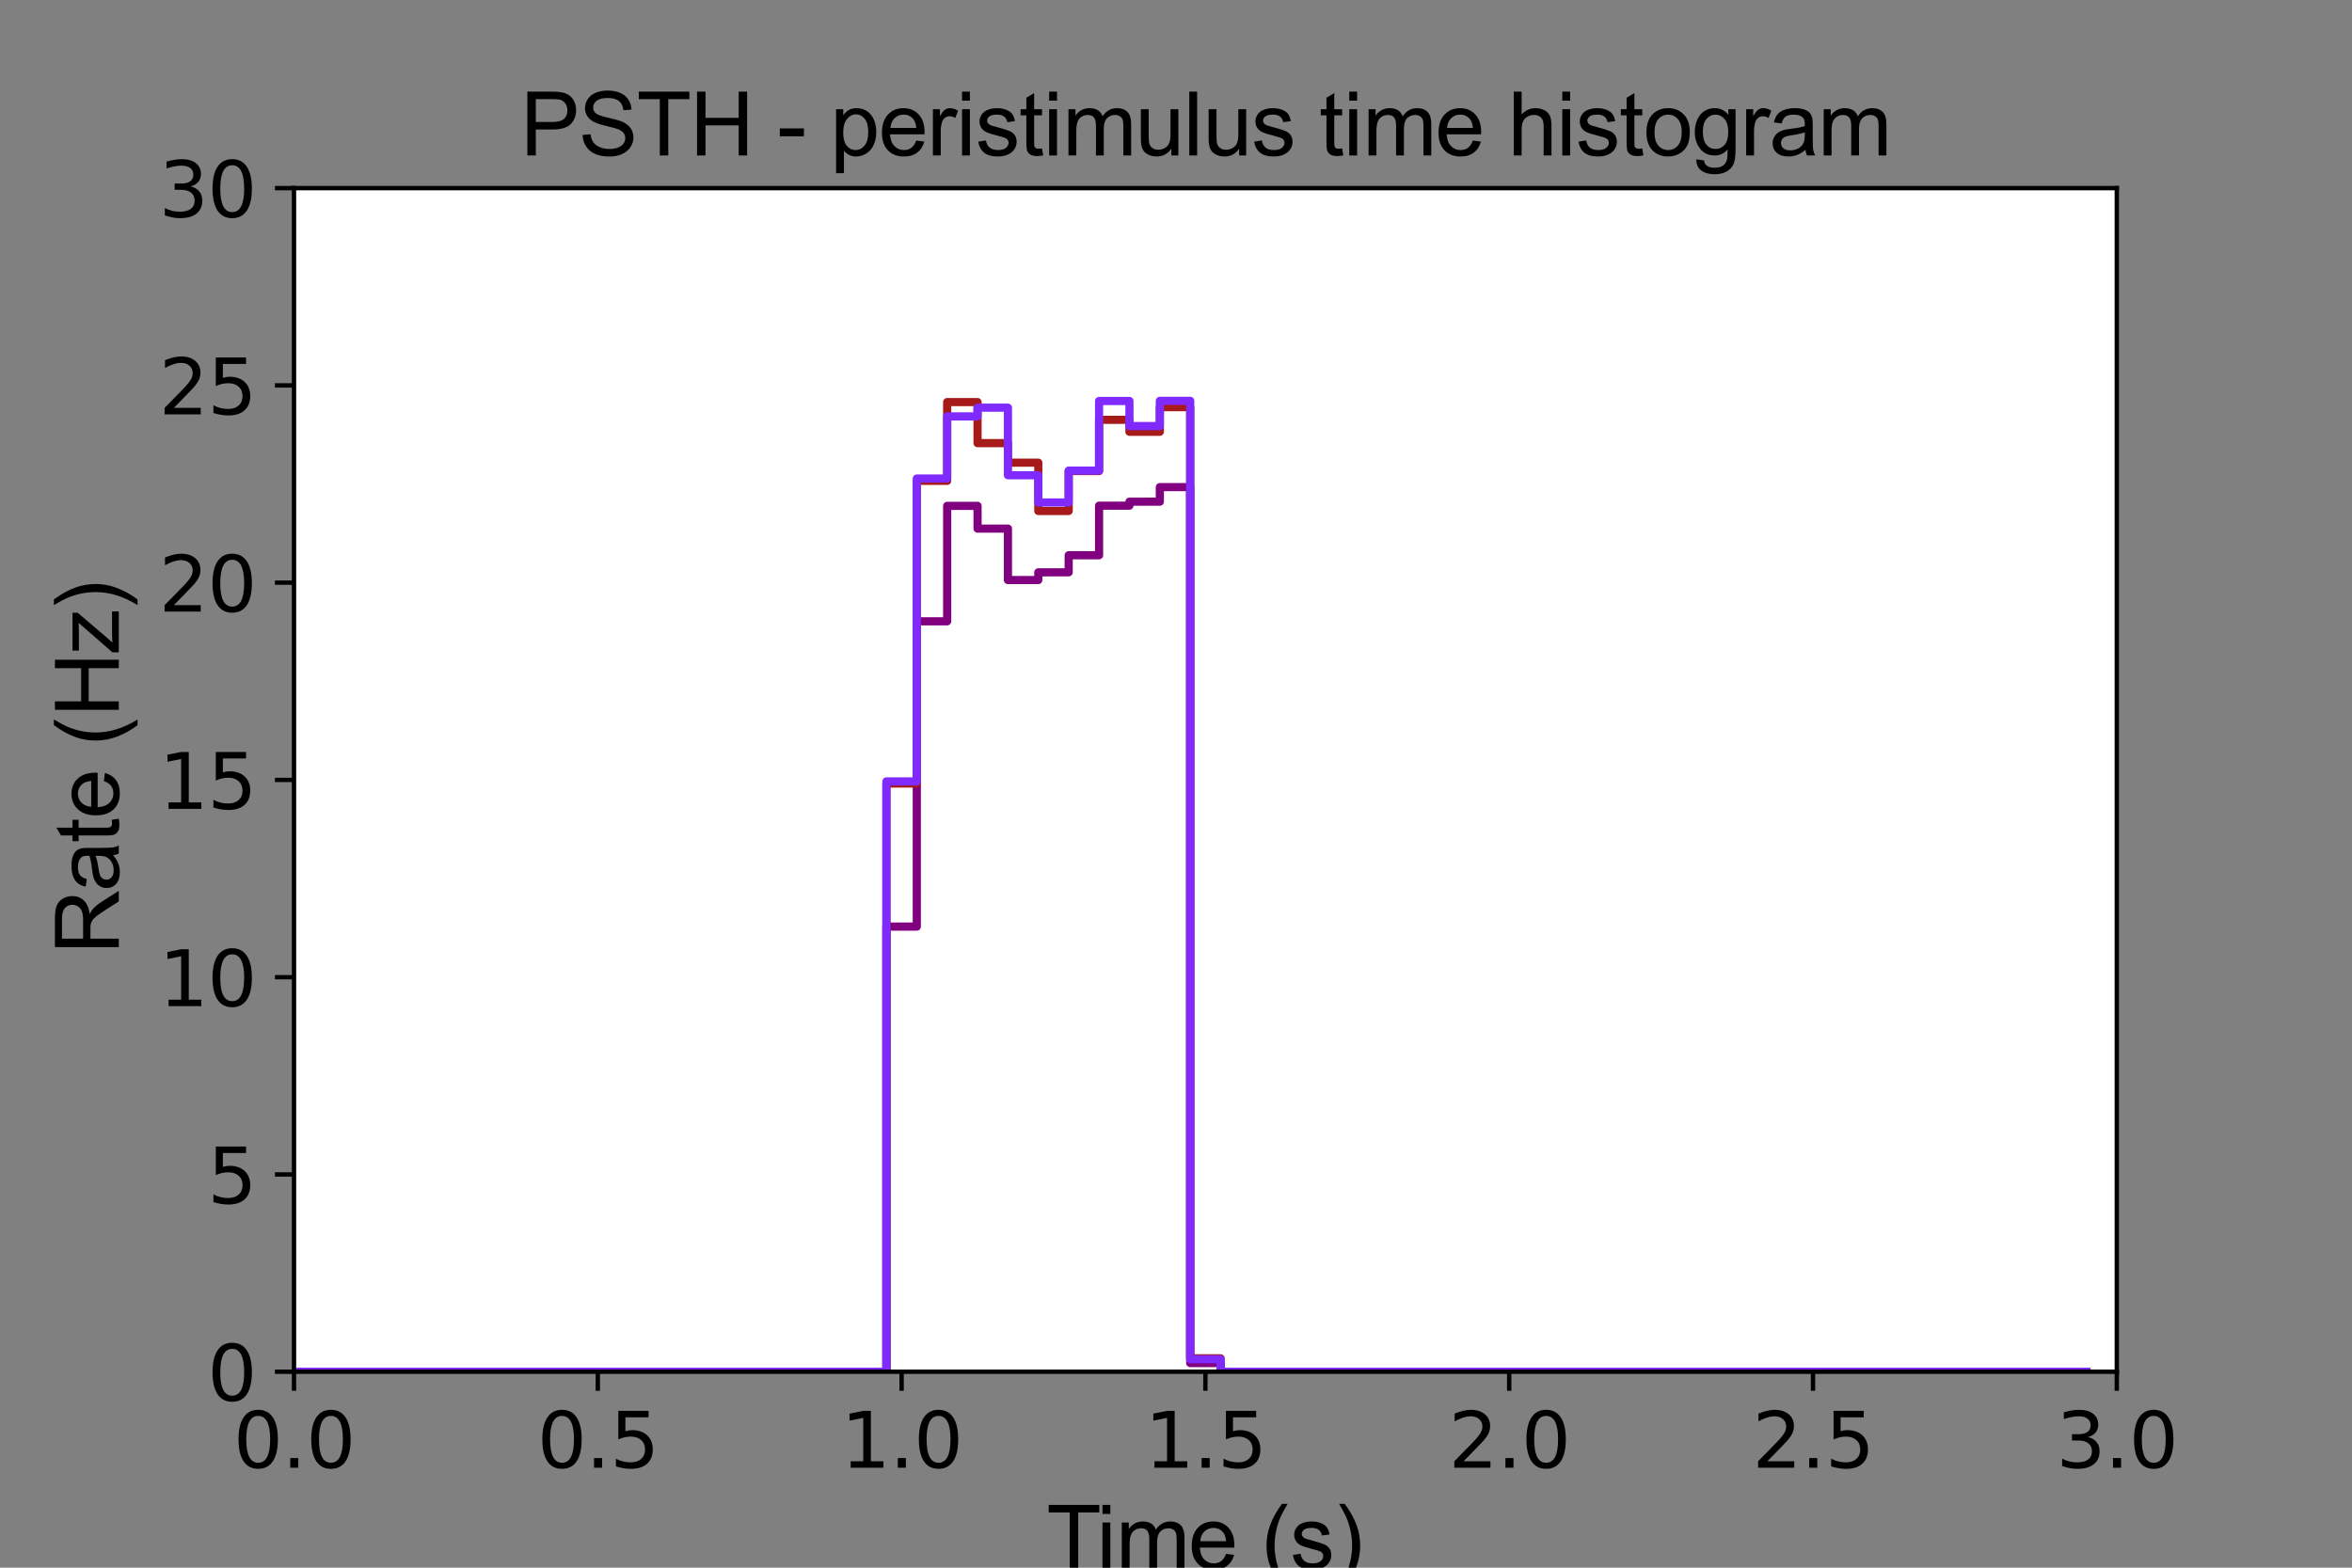<?xml version="1.0" encoding="utf-8" standalone="no"?>
<!DOCTYPE svg PUBLIC "-//W3C//DTD SVG 1.1//EN"
  "http://www.w3.org/Graphics/SVG/1.1/DTD/svg11.dtd">
<svg xmlns:xlink="http://www.w3.org/1999/xlink" width="432pt" height="288pt" viewBox="0 0 432 288" xmlns="http://www.w3.org/2000/svg" version="1.1">
 <rect x="0" y="0" width="432" height="288" fill="#808080" stroke="none"/>
 <defs>
  <style type="text/css">*{stroke-linejoin: round; stroke-linecap: butt}</style>
 </defs>
 <g id="figure_1">
  <g id="patch_1">
   <path d="M 0 288 
L 432 288 
L 432 0 
L 0 0 
L 0 288 
z
" style="fill: none"/>
  </g>
  <g id="axes_1">
   <g id="patch_2">
    <path d="M 54 252 
L 388.8 252 
L 388.8 34.56 
L 54 34.56 
z
" style="fill: #ffffff"/>
   </g>
   <g id="matplotlib.axis_1">
    <g id="xtick_1">
     <g id="line2d_1">
      <defs>
       <path id="m59cc501a2a" d="M 0 0 
L 0 3.5 
" style="stroke: #000000; stroke-width: 0.8"/>
      </defs>
      <g>
       <use xlink:href="#m59cc501a2a" x="54" y="252" style="stroke: #000000; stroke-width: 0.8"/>
      </g>
     </g>
     <g id="text_1">
      <!-- 0.0 -->
      <g transform="translate(42.868 269.638)scale(0.14 -0.14)">
       <defs>
        <path id="DejaVuSans-30" d="M 2034 4250 
Q 1547 4250 1301 3770 
Q 1056 3291 1056 2328 
Q 1056 1369 1301 889 
Q 1547 409 2034 409 
Q 2525 409 2770 889 
Q 3016 1369 3016 2328 
Q 3016 3291 2770 3770 
Q 2525 4250 2034 4250 
z
M 2034 4750 
Q 2819 4750 3233 4129 
Q 3647 3509 3647 2328 
Q 3647 1150 3233 529 
Q 2819 -91 2034 -91 
Q 1250 -91 836 529 
Q 422 1150 422 2328 
Q 422 3509 836 4129 
Q 1250 4750 2034 4750 
z
" transform="scale(0.016)"/>
        <path id="DejaVuSans-2e" d="M 684 794 
L 1344 794 
L 1344 0 
L 684 0 
L 684 794 
z
" transform="scale(0.016)"/>
       </defs>
       <use xlink:href="#DejaVuSans-30"/>
       <use xlink:href="#DejaVuSans-2e" x="63.623"/>
       <use xlink:href="#DejaVuSans-30" x="95.41"/>
      </g>
     </g>
    </g>
    <g id="xtick_2">
     <g id="line2d_2">
      <g>
       <use xlink:href="#m59cc501a2a" x="109.8" y="252" style="stroke: #000000; stroke-width: 0.8"/>
      </g>
     </g>
     <g id="text_2">
      <!-- 0.5 -->
      <g transform="translate(98.668 269.638)scale(0.14 -0.14)">
       <defs>
        <path id="DejaVuSans-35" d="M 691 4666 
L 3169 4666 
L 3169 4134 
L 1269 4134 
L 1269 2991 
Q 1406 3038 1543 3061 
Q 1681 3084 1819 3084 
Q 2600 3084 3056 2656 
Q 3513 2228 3513 1497 
Q 3513 744 3044 326 
Q 2575 -91 1722 -91 
Q 1428 -91 1123 -41 
Q 819 9 494 109 
L 494 744 
Q 775 591 1075 516 
Q 1375 441 1709 441 
Q 2250 441 2565 725 
Q 2881 1009 2881 1497 
Q 2881 1984 2565 2268 
Q 2250 2553 1709 2553 
Q 1456 2553 1204 2497 
Q 953 2441 691 2322 
L 691 4666 
z
" transform="scale(0.016)"/>
       </defs>
       <use xlink:href="#DejaVuSans-30"/>
       <use xlink:href="#DejaVuSans-2e" x="63.623"/>
       <use xlink:href="#DejaVuSans-35" x="95.41"/>
      </g>
     </g>
    </g>
    <g id="xtick_3">
     <g id="line2d_3">
      <g>
       <use xlink:href="#m59cc501a2a" x="165.6" y="252" style="stroke: #000000; stroke-width: 0.8"/>
      </g>
     </g>
     <g id="text_3">
      <!-- 1.0 -->
      <g transform="translate(154.468 269.638)scale(0.14 -0.14)">
       <defs>
        <path id="DejaVuSans-31" d="M 794 531 
L 1825 531 
L 1825 4091 
L 703 3866 
L 703 4441 
L 1819 4666 
L 2450 4666 
L 2450 531 
L 3481 531 
L 3481 0 
L 794 0 
L 794 531 
z
" transform="scale(0.016)"/>
       </defs>
       <use xlink:href="#DejaVuSans-31"/>
       <use xlink:href="#DejaVuSans-2e" x="63.623"/>
       <use xlink:href="#DejaVuSans-30" x="95.41"/>
      </g>
     </g>
    </g>
    <g id="xtick_4">
     <g id="line2d_4">
      <g>
       <use xlink:href="#m59cc501a2a" x="221.4" y="252" style="stroke: #000000; stroke-width: 0.8"/>
      </g>
     </g>
     <g id="text_4">
      <!-- 1.5 -->
      <g transform="translate(210.268 269.638)scale(0.14 -0.14)">
       <use xlink:href="#DejaVuSans-31"/>
       <use xlink:href="#DejaVuSans-2e" x="63.623"/>
       <use xlink:href="#DejaVuSans-35" x="95.41"/>
      </g>
     </g>
    </g>
    <g id="xtick_5">
     <g id="line2d_5">
      <g>
       <use xlink:href="#m59cc501a2a" x="277.2" y="252" style="stroke: #000000; stroke-width: 0.8"/>
      </g>
     </g>
     <g id="text_5">
      <!-- 2.0 -->
      <g transform="translate(266.068 269.638)scale(0.14 -0.14)">
       <defs>
        <path id="DejaVuSans-32" d="M 1228 531 
L 3431 531 
L 3431 0 
L 469 0 
L 469 531 
Q 828 903 1448 1529 
Q 2069 2156 2228 2338 
Q 2531 2678 2651 2914 
Q 2772 3150 2772 3378 
Q 2772 3750 2511 3984 
Q 2250 4219 1831 4219 
Q 1534 4219 1204 4116 
Q 875 4013 500 3803 
L 500 4441 
Q 881 4594 1212 4672 
Q 1544 4750 1819 4750 
Q 2544 4750 2975 4387 
Q 3406 4025 3406 3419 
Q 3406 3131 3298 2873 
Q 3191 2616 2906 2266 
Q 2828 2175 2409 1742 
Q 1991 1309 1228 531 
z
" transform="scale(0.016)"/>
       </defs>
       <use xlink:href="#DejaVuSans-32"/>
       <use xlink:href="#DejaVuSans-2e" x="63.623"/>
       <use xlink:href="#DejaVuSans-30" x="95.41"/>
      </g>
     </g>
    </g>
    <g id="xtick_6">
     <g id="line2d_6">
      <g>
       <use xlink:href="#m59cc501a2a" x="333" y="252" style="stroke: #000000; stroke-width: 0.8"/>
      </g>
     </g>
     <g id="text_6">
      <!-- 2.5 -->
      <g transform="translate(321.868 269.638)scale(0.14 -0.14)">
       <use xlink:href="#DejaVuSans-32"/>
       <use xlink:href="#DejaVuSans-2e" x="63.623"/>
       <use xlink:href="#DejaVuSans-35" x="95.41"/>
      </g>
     </g>
    </g>
    <g id="xtick_7">
     <g id="line2d_7">
      <g>
       <use xlink:href="#m59cc501a2a" x="388.8" y="252" style="stroke: #000000; stroke-width: 0.8"/>
      </g>
     </g>
     <g id="text_7">
      <!-- 3.0 -->
      <g transform="translate(377.668 269.638)scale(0.14 -0.14)">
       <defs>
        <path id="DejaVuSans-33" d="M 2597 2516 
Q 3050 2419 3304 2112 
Q 3559 1806 3559 1356 
Q 3559 666 3084 287 
Q 2609 -91 1734 -91 
Q 1441 -91 1130 -33 
Q 819 25 488 141 
L 488 750 
Q 750 597 1062 519 
Q 1375 441 1716 441 
Q 2309 441 2620 675 
Q 2931 909 2931 1356 
Q 2931 1769 2642 2001 
Q 2353 2234 1838 2234 
L 1294 2234 
L 1294 2753 
L 1863 2753 
Q 2328 2753 2575 2939 
Q 2822 3125 2822 3475 
Q 2822 3834 2567 4026 
Q 2313 4219 1838 4219 
Q 1578 4219 1281 4162 
Q 984 4106 628 3988 
L 628 4550 
Q 988 4650 1302 4700 
Q 1616 4750 1894 4750 
Q 2613 4750 3031 4423 
Q 3450 4097 3450 3541 
Q 3450 3153 3228 2886 
Q 3006 2619 2597 2516 
z
" transform="scale(0.016)"/>
       </defs>
       <use xlink:href="#DejaVuSans-33"/>
       <use xlink:href="#DejaVuSans-2e" x="63.623"/>
       <use xlink:href="#DejaVuSans-30" x="95.41"/>
      </g>
     </g>
    </g>
    <g id="text_8">
     <!--  Time (s)  -->
     <g transform="translate(188.069 288.197)scale(0.16 -0.16)">
      <defs>
       <path id="ArialMT-20" transform="scale(0.016)"/>
       <path id="ArialMT-54" d="M 1659 0 
L 1659 4041 
L 150 4041 
L 150 4581 
L 3781 4581 
L 3781 4041 
L 2266 4041 
L 2266 0 
L 1659 0 
z
" transform="scale(0.016)"/>
       <path id="ArialMT-69" d="M 425 3934 
L 425 4581 
L 988 4581 
L 988 3934 
L 425 3934 
z
M 425 0 
L 425 3319 
L 988 3319 
L 988 0 
L 425 0 
z
" transform="scale(0.016)"/>
       <path id="ArialMT-6d" d="M 422 0 
L 422 3319 
L 925 3319 
L 925 2853 
Q 1081 3097 1340 3245 
Q 1600 3394 1931 3394 
Q 2300 3394 2536 3241 
Q 2772 3088 2869 2813 
Q 3263 3394 3894 3394 
Q 4388 3394 4653 3120 
Q 4919 2847 4919 2278 
L 4919 0 
L 4359 0 
L 4359 2091 
Q 4359 2428 4304 2576 
Q 4250 2725 4106 2815 
Q 3963 2906 3769 2906 
Q 3419 2906 3187 2673 
Q 2956 2441 2956 1928 
L 2956 0 
L 2394 0 
L 2394 2156 
Q 2394 2531 2256 2718 
Q 2119 2906 1806 2906 
Q 1569 2906 1367 2781 
Q 1166 2656 1075 2415 
Q 984 2175 984 1722 
L 984 0 
L 422 0 
z
" transform="scale(0.016)"/>
       <path id="ArialMT-65" d="M 2694 1069 
L 3275 997 
Q 3138 488 2766 206 
Q 2394 -75 1816 -75 
Q 1088 -75 661 373 
Q 234 822 234 1631 
Q 234 2469 665 2931 
Q 1097 3394 1784 3394 
Q 2450 3394 2872 2941 
Q 3294 2488 3294 1666 
Q 3294 1616 3291 1516 
L 816 1516 
Q 847 969 1125 678 
Q 1403 388 1819 388 
Q 2128 388 2347 550 
Q 2566 713 2694 1069 
z
M 847 1978 
L 2700 1978 
Q 2663 2397 2488 2606 
Q 2219 2931 1791 2931 
Q 1403 2931 1139 2672 
Q 875 2413 847 1978 
z
" transform="scale(0.016)"/>
       <path id="ArialMT-28" d="M 1497 -1347 
Q 1031 -759 709 28 
Q 388 816 388 1659 
Q 388 2403 628 3084 
Q 909 3875 1497 4659 
L 1900 4659 
Q 1522 4009 1400 3731 
Q 1209 3300 1100 2831 
Q 966 2247 966 1656 
Q 966 153 1900 -1347 
L 1497 -1347 
z
" transform="scale(0.016)"/>
       <path id="ArialMT-73" d="M 197 991 
L 753 1078 
Q 800 744 1014 566 
Q 1228 388 1613 388 
Q 2000 388 2187 545 
Q 2375 703 2375 916 
Q 2375 1106 2209 1216 
Q 2094 1291 1634 1406 
Q 1016 1563 777 1677 
Q 538 1791 414 1992 
Q 291 2194 291 2438 
Q 291 2659 392 2848 
Q 494 3038 669 3163 
Q 800 3259 1026 3326 
Q 1253 3394 1513 3394 
Q 1903 3394 2198 3281 
Q 2494 3169 2634 2976 
Q 2775 2784 2828 2463 
L 2278 2388 
Q 2241 2644 2061 2787 
Q 1881 2931 1553 2931 
Q 1166 2931 1000 2803 
Q 834 2675 834 2503 
Q 834 2394 903 2306 
Q 972 2216 1119 2156 
Q 1203 2125 1616 2013 
Q 2213 1853 2448 1751 
Q 2684 1650 2818 1456 
Q 2953 1263 2953 975 
Q 2953 694 2789 445 
Q 2625 197 2315 61 
Q 2006 -75 1616 -75 
Q 969 -75 630 194 
Q 291 463 197 991 
z
" transform="scale(0.016)"/>
       <path id="ArialMT-29" d="M 791 -1347 
L 388 -1347 
Q 1322 153 1322 1656 
Q 1322 2244 1188 2822 
Q 1081 3291 891 3722 
Q 769 4003 388 4659 
L 791 4659 
Q 1378 3875 1659 3084 
Q 1900 2403 1900 1659 
Q 1900 816 1576 28 
Q 1253 -759 791 -1347 
z
" transform="scale(0.016)"/>
      </defs>
      <use xlink:href="#ArialMT-20"/>
      <use xlink:href="#ArialMT-54" x="26.033"/>
      <use xlink:href="#ArialMT-69" x="83.367"/>
      <use xlink:href="#ArialMT-6d" x="105.584"/>
      <use xlink:href="#ArialMT-65" x="188.885"/>
      <use xlink:href="#ArialMT-20" x="244.5"/>
      <use xlink:href="#ArialMT-28" x="272.283"/>
      <use xlink:href="#ArialMT-73" x="305.584"/>
      <use xlink:href="#ArialMT-29" x="355.584"/>
      <use xlink:href="#ArialMT-20" x="388.885"/>
     </g>
    </g>
   </g>
   <g id="matplotlib.axis_2">
    <g id="ytick_1">
     <g id="line2d_8">
      <defs>
       <path id="mf9af3cf777" d="M 0 0 
L -3.5 0 
" style="stroke: #000000; stroke-width: 0.8"/>
      </defs>
      <g>
       <use xlink:href="#mf9af3cf777" x="54" y="252" style="stroke: #000000; stroke-width: 0.8"/>
      </g>
     </g>
     <g id="text_9">
      <!-- 0 -->
      <g transform="translate(38.093 257.319)scale(0.14 -0.14)">
       <use xlink:href="#DejaVuSans-30"/>
      </g>
     </g>
    </g>
    <g id="ytick_2">
     <g id="line2d_9">
      <g>
       <use xlink:href="#mf9af3cf777" x="54" y="215.76" style="stroke: #000000; stroke-width: 0.8"/>
      </g>
     </g>
     <g id="text_10">
      <!-- 5 -->
      <g transform="translate(38.093 221.079)scale(0.14 -0.14)">
       <use xlink:href="#DejaVuSans-35"/>
      </g>
     </g>
    </g>
    <g id="ytick_3">
     <g id="line2d_10">
      <g>
       <use xlink:href="#mf9af3cf777" x="54" y="179.52" style="stroke: #000000; stroke-width: 0.8"/>
      </g>
     </g>
     <g id="text_11">
      <!-- 10 -->
      <g transform="translate(29.185 184.839)scale(0.14 -0.14)">
       <use xlink:href="#DejaVuSans-31"/>
       <use xlink:href="#DejaVuSans-30" x="63.623"/>
      </g>
     </g>
    </g>
    <g id="ytick_4">
     <g id="line2d_11">
      <g>
       <use xlink:href="#mf9af3cf777" x="54" y="143.28" style="stroke: #000000; stroke-width: 0.8"/>
      </g>
     </g>
     <g id="text_12">
      <!-- 15 -->
      <g transform="translate(29.185 148.599)scale(0.14 -0.14)">
       <use xlink:href="#DejaVuSans-31"/>
       <use xlink:href="#DejaVuSans-35" x="63.623"/>
      </g>
     </g>
    </g>
    <g id="ytick_5">
     <g id="line2d_12">
      <g>
       <use xlink:href="#mf9af3cf777" x="54" y="107.04" style="stroke: #000000; stroke-width: 0.8"/>
      </g>
     </g>
     <g id="text_13">
      <!-- 20 -->
      <g transform="translate(29.185 112.359)scale(0.14 -0.14)">
       <use xlink:href="#DejaVuSans-32"/>
       <use xlink:href="#DejaVuSans-30" x="63.623"/>
      </g>
     </g>
    </g>
    <g id="ytick_6">
     <g id="line2d_13">
      <g>
       <use xlink:href="#mf9af3cf777" x="54" y="70.8" style="stroke: #000000; stroke-width: 0.8"/>
      </g>
     </g>
     <g id="text_14">
      <!-- 25 -->
      <g transform="translate(29.185 76.119)scale(0.14 -0.14)">
       <use xlink:href="#DejaVuSans-32"/>
       <use xlink:href="#DejaVuSans-35" x="63.623"/>
      </g>
     </g>
    </g>
    <g id="ytick_7">
     <g id="line2d_14">
      <g>
       <use xlink:href="#mf9af3cf777" x="54" y="34.56" style="stroke: #000000; stroke-width: 0.8"/>
      </g>
     </g>
     <g id="text_15">
      <!-- 30 -->
      <g transform="translate(29.185 39.879)scale(0.14 -0.14)">
       <use xlink:href="#DejaVuSans-33"/>
       <use xlink:href="#DejaVuSans-30" x="63.623"/>
      </g>
     </g>
    </g>
    <g id="text_16">
     <!--  Rate (Hz) -->
     <g transform="translate(21.817 179.727)rotate(-90)scale(0.16 -0.16)">
      <defs>
       <path id="ArialMT-52" d="M 503 0 
L 503 4581 
L 2534 4581 
Q 3147 4581 3465 4457 
Q 3784 4334 3975 4021 
Q 4166 3709 4166 3331 
Q 4166 2844 3850 2509 
Q 3534 2175 2875 2084 
Q 3116 1969 3241 1856 
Q 3506 1613 3744 1247 
L 4541 0 
L 3778 0 
L 3172 953 
Q 2906 1366 2734 1584 
Q 2563 1803 2427 1890 
Q 2291 1978 2150 2013 
Q 2047 2034 1813 2034 
L 1109 2034 
L 1109 0 
L 503 0 
z
M 1109 2559 
L 2413 2559 
Q 2828 2559 3062 2645 
Q 3297 2731 3419 2920 
Q 3541 3109 3541 3331 
Q 3541 3656 3305 3865 
Q 3069 4075 2559 4075 
L 1109 4075 
L 1109 2559 
z
" transform="scale(0.016)"/>
       <path id="ArialMT-61" d="M 2588 409 
Q 2275 144 1986 34 
Q 1697 -75 1366 -75 
Q 819 -75 525 192 
Q 231 459 231 875 
Q 231 1119 342 1320 
Q 453 1522 633 1644 
Q 813 1766 1038 1828 
Q 1203 1872 1538 1913 
Q 2219 1994 2541 2106 
Q 2544 2222 2544 2253 
Q 2544 2597 2384 2738 
Q 2169 2928 1744 2928 
Q 1347 2928 1158 2789 
Q 969 2650 878 2297 
L 328 2372 
Q 403 2725 575 2942 
Q 747 3159 1072 3276 
Q 1397 3394 1825 3394 
Q 2250 3394 2515 3294 
Q 2781 3194 2906 3042 
Q 3031 2891 3081 2659 
Q 3109 2516 3109 2141 
L 3109 1391 
Q 3109 606 3145 398 
Q 3181 191 3288 0 
L 2700 0 
Q 2613 175 2588 409 
z
M 2541 1666 
Q 2234 1541 1622 1453 
Q 1275 1403 1131 1340 
Q 988 1278 909 1158 
Q 831 1038 831 891 
Q 831 666 1001 516 
Q 1172 366 1500 366 
Q 1825 366 2078 508 
Q 2331 650 2450 897 
Q 2541 1088 2541 1459 
L 2541 1666 
z
" transform="scale(0.016)"/>
       <path id="ArialMT-74" d="M 1650 503 
L 1731 6 
Q 1494 -44 1306 -44 
Q 1000 -44 831 53 
Q 663 150 594 308 
Q 525 466 525 972 
L 525 2881 
L 113 2881 
L 113 3319 
L 525 3319 
L 525 4141 
L 1084 4478 
L 1084 3319 
L 1650 3319 
L 1650 2881 
L 1084 2881 
L 1084 941 
Q 1084 700 1114 631 
Q 1144 563 1211 522 
Q 1278 481 1403 481 
Q 1497 481 1650 503 
z
" transform="scale(0.016)"/>
       <path id="ArialMT-48" d="M 513 0 
L 513 4581 
L 1119 4581 
L 1119 2700 
L 3500 2700 
L 3500 4581 
L 4106 4581 
L 4106 0 
L 3500 0 
L 3500 2159 
L 1119 2159 
L 1119 0 
L 513 0 
z
" transform="scale(0.016)"/>
       <path id="ArialMT-7a" d="M 125 0 
L 125 456 
L 2238 2881 
Q 1878 2863 1603 2863 
L 250 2863 
L 250 3319 
L 2963 3319 
L 2963 2947 
L 1166 841 
L 819 456 
Q 1197 484 1528 484 
L 3063 484 
L 3063 0 
L 125 0 
z
" transform="scale(0.016)"/>
      </defs>
      <use xlink:href="#ArialMT-20"/>
      <use xlink:href="#ArialMT-52" x="27.783"/>
      <use xlink:href="#ArialMT-61" x="100"/>
      <use xlink:href="#ArialMT-74" x="155.615"/>
      <use xlink:href="#ArialMT-65" x="183.398"/>
      <use xlink:href="#ArialMT-20" x="239.014"/>
      <use xlink:href="#ArialMT-28" x="266.797"/>
      <use xlink:href="#ArialMT-48" x="300.098"/>
      <use xlink:href="#ArialMT-7a" x="372.314"/>
      <use xlink:href="#ArialMT-29" x="422.314"/>
     </g>
    </g>
   </g>
   <g id="line2d_15">
    <path d="M 54 252 
L 56.79 252 
L 56.79 252 
L 62.37 252 
L 62.37 252 
L 67.95 252 
L 67.95 252 
L 73.53 252 
L 73.53 252 
L 79.11 252 
L 79.11 252 
L 84.69 252 
L 84.69 252 
L 90.27 252 
L 90.27 252 
L 95.85 252 
L 95.85 252 
L 101.43 252 
L 101.43 252 
L 107.01 252 
L 107.01 252 
L 112.59 252 
L 112.59 252 
L 118.17 252 
L 118.17 252 
L 123.75 252 
L 123.75 252 
L 129.33 252 
L 129.33 252 
L 134.91 252 
L 134.91 252 
L 140.49 252 
L 140.49 252 
L 146.07 252 
L 146.07 252 
L 151.65 252 
L 151.65 252 
L 157.23 252 
L 157.23 252 
L 162.81 252 
L 162.81 170.226 
L 168.39 170.226 
L 168.39 114.138 
L 173.97 114.138 
L 173.97 92.933 
L 179.55 92.933 
L 179.55 97.11 
L 185.13 97.11 
L 185.13 106.556 
L 190.71 106.556 
L 190.71 105.14 
L 196.29 105.14 
L 196.29 102.003 
L 201.87 102.003 
L 201.87 92.897 
L 207.45 92.897 
L 207.45 92.162 
L 213.03 92.162 
L 213.03 89.491 
L 218.61 89.491 
L 218.61 250.405 
L 224.19 250.405 
L 224.19 252 
L 229.77 252 
L 229.77 252 
L 235.35 252 
L 235.35 252 
L 240.93 252 
L 240.93 252 
L 246.51 252 
L 246.51 252 
L 252.09 252 
L 252.09 252 
L 257.67 252 
L 257.67 252 
L 263.25 252 
L 263.25 252 
L 268.83 252 
L 268.83 252 
L 274.41 252 
L 274.41 252 
L 279.99 252 
L 279.99 252 
L 285.57 252 
L 285.57 252 
L 291.15 252 
L 291.15 252 
L 296.73 252 
L 296.73 252 
L 302.31 252 
L 302.31 252 
L 307.89 252 
L 307.89 252 
L 313.47 252 
L 313.47 252 
L 319.05 252 
L 319.05 252 
L 324.63 252 
L 324.63 252 
L 330.21 252 
L 330.21 252 
L 335.79 252 
L 335.79 252 
L 341.37 252 
L 341.37 252 
L 346.95 252 
L 346.95 252 
L 352.53 252 
L 352.53 252 
L 358.11 252 
L 358.11 252 
L 363.69 252 
L 363.69 252 
L 369.27 252 
L 369.27 252 
L 374.85 252 
L 374.85 252 
L 380.43 252 
L 380.43 252 
L 383.22 252 
" clip-path="url(#pe344aed663)" style="fill: none; stroke: #800080; stroke-width: 1.5; stroke-linecap: square"/>
   </g>
   <g id="line2d_16">
    <path d="M 54 252 
L 56.79 252 
L 56.79 252 
L 62.37 252 
L 62.37 252 
L 67.95 252 
L 67.95 252 
L 73.53 252 
L 73.53 252 
L 79.11 252 
L 79.11 252 
L 84.69 252 
L 84.69 252 
L 90.27 252 
L 90.27 252 
L 95.85 252 
L 95.85 252 
L 101.43 252 
L 101.43 252 
L 107.01 252 
L 107.01 252 
L 112.59 252 
L 112.59 252 
L 118.17 252 
L 118.17 252 
L 123.75 252 
L 123.75 252 
L 129.33 252 
L 129.33 252 
L 134.91 252 
L 134.91 252 
L 140.49 252 
L 140.49 252 
L 146.07 252 
L 146.07 252 
L 151.65 252 
L 151.65 252 
L 157.23 252 
L 157.23 252 
L 162.81 252 
L 162.81 143.943 
L 168.39 143.943 
L 168.39 88.335 
L 173.97 88.335 
L 173.97 73.862 
L 179.55 73.862 
L 179.55 81.406 
L 185.13 81.406 
L 185.13 84.993 
L 190.71 84.993 
L 190.71 93.87 
L 196.29 93.87 
L 196.29 86.542 
L 201.87 86.542 
L 201.87 77.128 
L 207.45 77.128 
L 207.45 79.321 
L 213.03 79.321 
L 213.03 74.798 
L 218.61 74.798 
L 218.61 249.532 
L 224.19 249.532 
L 224.19 252 
L 229.77 252 
L 229.77 252 
L 235.35 252 
L 235.35 252 
L 240.93 252 
L 240.93 252 
L 246.51 252 
L 246.51 252 
L 252.09 252 
L 252.09 252 
L 257.67 252 
L 257.67 252 
L 263.25 252 
L 263.25 252 
L 268.83 252 
L 268.83 252 
L 274.41 252 
L 274.41 252 
L 279.99 252 
L 279.99 252 
L 285.57 252 
L 285.57 252 
L 291.15 252 
L 291.15 252 
L 296.73 252 
L 296.73 252 
L 302.31 252 
L 302.31 252 
L 307.89 252 
L 307.89 252 
L 313.47 252 
L 313.47 252 
L 319.05 252 
L 319.05 252 
L 324.63 252 
L 324.63 252 
L 330.21 252 
L 330.21 252 
L 335.79 252 
L 335.79 252 
L 341.37 252 
L 341.37 252 
L 346.95 252 
L 346.95 252 
L 352.53 252 
L 352.53 252 
L 358.11 252 
L 358.11 252 
L 363.69 252 
L 363.69 252 
L 369.27 252 
L 369.27 252 
L 374.85 252 
L 374.85 252 
L 380.43 252 
L 380.43 252 
L 383.22 252 
" clip-path="url(#pe344aed663)" style="fill: none; stroke: #a61b1a; stroke-width: 1.5; stroke-linecap: square"/>
   </g>
   <g id="line2d_17">
    <path d="M 54 252 
L 56.79 252 
L 56.79 252 
L 62.37 252 
L 62.37 252 
L 67.95 252 
L 67.95 252 
L 73.53 252 
L 73.53 252 
L 79.11 252 
L 79.11 252 
L 84.69 252 
L 84.69 252 
L 90.27 252 
L 90.27 252 
L 95.85 252 
L 95.85 252 
L 101.43 252 
L 101.43 252 
L 107.01 252 
L 107.01 252 
L 112.59 252 
L 112.59 252 
L 118.17 252 
L 118.17 252 
L 123.75 252 
L 123.75 252 
L 129.33 252 
L 129.33 252 
L 134.91 252 
L 134.91 252 
L 140.49 252 
L 140.49 252 
L 146.07 252 
L 146.07 252 
L 151.65 252 
L 151.65 252 
L 157.23 252 
L 157.23 252 
L 162.81 252 
L 162.81 143.553 
L 168.39 143.553 
L 168.39 87.912 
L 173.97 87.912 
L 173.97 76.499 
L 179.55 76.499 
L 179.55 74.892 
L 185.13 74.892 
L 185.13 87.306 
L 190.71 87.306 
L 190.71 92.308 
L 196.29 92.308 
L 196.29 86.457 
L 201.87 86.457 
L 201.87 73.665 
L 207.45 73.665 
L 207.45 78.272 
L 213.03 78.272 
L 213.03 73.634 
L 218.61 73.634 
L 218.61 249.711 
L 224.19 249.711 
L 224.19 252 
L 229.77 252 
L 229.77 252 
L 235.35 252 
L 235.35 252 
L 240.93 252 
L 240.93 252 
L 246.51 252 
L 246.51 252 
L 252.09 252 
L 252.09 252 
L 257.67 252 
L 257.67 252 
L 263.25 252 
L 263.25 252 
L 268.83 252 
L 268.83 252 
L 274.41 252 
L 274.41 252 
L 279.99 252 
L 279.99 252 
L 285.57 252 
L 285.57 252 
L 291.15 252 
L 291.15 252 
L 296.73 252 
L 296.73 252 
L 302.31 252 
L 302.31 252 
L 307.89 252 
L 307.89 252 
L 313.47 252 
L 313.47 252 
L 319.05 252 
L 319.05 252 
L 324.63 252 
L 324.63 252 
L 330.21 252 
L 330.21 252 
L 335.79 252 
L 335.79 252 
L 341.37 252 
L 341.37 252 
L 346.95 252 
L 346.95 252 
L 352.53 252 
L 352.53 252 
L 358.11 252 
L 358.11 252 
L 363.69 252 
L 363.69 252 
L 369.27 252 
L 369.27 252 
L 374.85 252 
L 374.85 252 
L 380.43 252 
L 380.43 252 
L 383.22 252 
" clip-path="url(#pe344aed663)" style="fill: none; stroke: #7f2aff; stroke-width: 1.5; stroke-linecap: square"/>
   </g>
   <g id="patch_3">
    <path d="M 54 252 
L 54 34.56 
" style="fill: none; stroke: #000000; stroke-width: 0.8; stroke-linejoin: miter; stroke-linecap: square"/>
   </g>
   <g id="patch_4">
    <path d="M 388.8 252 
L 388.8 34.56 
" style="fill: none; stroke: #000000; stroke-width: 0.8; stroke-linejoin: miter; stroke-linecap: square"/>
   </g>
   <g id="patch_5">
    <path d="M 54 252 
L 388.8 252 
" style="fill: none; stroke: #000000; stroke-width: 0.8; stroke-linejoin: miter; stroke-linecap: square"/>
   </g>
   <g id="patch_6">
    <path d="M 54 34.56 
L 388.8 34.56 
" style="fill: none; stroke: #000000; stroke-width: 0.8; stroke-linejoin: miter; stroke-linecap: square"/>
   </g>
   <g id="text_17">
    <!--  PSTH - peristimulus time histogram  -->
    <g transform="translate(91.153 28.56)scale(0.16 -0.16)">
     <defs>
      <path id="ArialMT-50" d="M 494 0 
L 494 4581 
L 2222 4581 
Q 2678 4581 2919 4538 
Q 3256 4481 3484 4323 
Q 3713 4166 3852 3881 
Q 3991 3597 3991 3256 
Q 3991 2672 3619 2267 
Q 3247 1863 2275 1863 
L 1100 1863 
L 1100 0 
L 494 0 
z
M 1100 2403 
L 2284 2403 
Q 2872 2403 3119 2622 
Q 3366 2841 3366 3238 
Q 3366 3525 3220 3729 
Q 3075 3934 2838 4000 
Q 2684 4041 2272 4041 
L 1100 4041 
L 1100 2403 
z
" transform="scale(0.016)"/>
      <path id="ArialMT-53" d="M 288 1472 
L 859 1522 
Q 900 1178 1048 958 
Q 1197 738 1509 602 
Q 1822 466 2213 466 
Q 2559 466 2825 569 
Q 3091 672 3220 851 
Q 3350 1031 3350 1244 
Q 3350 1459 3225 1620 
Q 3100 1781 2813 1891 
Q 2628 1963 1997 2114 
Q 1366 2266 1113 2400 
Q 784 2572 623 2826 
Q 463 3081 463 3397 
Q 463 3744 659 4045 
Q 856 4347 1234 4503 
Q 1613 4659 2075 4659 
Q 2584 4659 2973 4495 
Q 3363 4331 3572 4012 
Q 3781 3694 3797 3291 
L 3216 3247 
Q 3169 3681 2898 3903 
Q 2628 4125 2100 4125 
Q 1550 4125 1298 3923 
Q 1047 3722 1047 3438 
Q 1047 3191 1225 3031 
Q 1400 2872 2139 2705 
Q 2878 2538 3153 2413 
Q 3553 2228 3743 1945 
Q 3934 1663 3934 1294 
Q 3934 928 3725 604 
Q 3516 281 3123 101 
Q 2731 -78 2241 -78 
Q 1619 -78 1198 103 
Q 778 284 539 648 
Q 300 1013 288 1472 
z
" transform="scale(0.016)"/>
      <path id="ArialMT-2d" d="M 203 1375 
L 203 1941 
L 1931 1941 
L 1931 1375 
L 203 1375 
z
" transform="scale(0.016)"/>
      <path id="ArialMT-70" d="M 422 -1272 
L 422 3319 
L 934 3319 
L 934 2888 
Q 1116 3141 1344 3267 
Q 1572 3394 1897 3394 
Q 2322 3394 2647 3175 
Q 2972 2956 3137 2557 
Q 3303 2159 3303 1684 
Q 3303 1175 3120 767 
Q 2938 359 2589 142 
Q 2241 -75 1856 -75 
Q 1575 -75 1351 44 
Q 1128 163 984 344 
L 984 -1272 
L 422 -1272 
z
M 931 1641 
Q 931 1000 1190 694 
Q 1450 388 1819 388 
Q 2194 388 2461 705 
Q 2728 1022 2728 1688 
Q 2728 2322 2467 2637 
Q 2206 2953 1844 2953 
Q 1484 2953 1207 2617 
Q 931 2281 931 1641 
z
" transform="scale(0.016)"/>
      <path id="ArialMT-72" d="M 416 0 
L 416 3319 
L 922 3319 
L 922 2816 
Q 1116 3169 1280 3281 
Q 1444 3394 1641 3394 
Q 1925 3394 2219 3213 
L 2025 2691 
Q 1819 2813 1613 2813 
Q 1428 2813 1281 2702 
Q 1134 2591 1072 2394 
Q 978 2094 978 1738 
L 978 0 
L 416 0 
z
" transform="scale(0.016)"/>
      <path id="ArialMT-75" d="M 2597 0 
L 2597 488 
Q 2209 -75 1544 -75 
Q 1250 -75 995 37 
Q 741 150 617 320 
Q 494 491 444 738 
Q 409 903 409 1263 
L 409 3319 
L 972 3319 
L 972 1478 
Q 972 1038 1006 884 
Q 1059 663 1231 536 
Q 1403 409 1656 409 
Q 1909 409 2131 539 
Q 2353 669 2445 892 
Q 2538 1116 2538 1541 
L 2538 3319 
L 3100 3319 
L 3100 0 
L 2597 0 
z
" transform="scale(0.016)"/>
      <path id="ArialMT-6c" d="M 409 0 
L 409 4581 
L 972 4581 
L 972 0 
L 409 0 
z
" transform="scale(0.016)"/>
      <path id="ArialMT-68" d="M 422 0 
L 422 4581 
L 984 4581 
L 984 2938 
Q 1378 3394 1978 3394 
Q 2347 3394 2619 3248 
Q 2891 3103 3008 2847 
Q 3125 2591 3125 2103 
L 3125 0 
L 2563 0 
L 2563 2103 
Q 2563 2525 2380 2717 
Q 2197 2909 1863 2909 
Q 1613 2909 1392 2779 
Q 1172 2650 1078 2428 
Q 984 2206 984 1816 
L 984 0 
L 422 0 
z
" transform="scale(0.016)"/>
      <path id="ArialMT-6f" d="M 213 1659 
Q 213 2581 725 3025 
Q 1153 3394 1769 3394 
Q 2453 3394 2887 2945 
Q 3322 2497 3322 1706 
Q 3322 1066 3130 698 
Q 2938 331 2570 128 
Q 2203 -75 1769 -75 
Q 1072 -75 642 372 
Q 213 819 213 1659 
z
M 791 1659 
Q 791 1022 1069 705 
Q 1347 388 1769 388 
Q 2188 388 2466 706 
Q 2744 1025 2744 1678 
Q 2744 2294 2464 2611 
Q 2184 2928 1769 2928 
Q 1347 2928 1069 2612 
Q 791 2297 791 1659 
z
" transform="scale(0.016)"/>
      <path id="ArialMT-67" d="M 319 -275 
L 866 -356 
Q 900 -609 1056 -725 
Q 1266 -881 1628 -881 
Q 2019 -881 2231 -725 
Q 2444 -569 2519 -288 
Q 2563 -116 2559 434 
Q 2191 0 1641 0 
Q 956 0 581 494 
Q 206 988 206 1678 
Q 206 2153 378 2554 
Q 550 2956 876 3175 
Q 1203 3394 1644 3394 
Q 2231 3394 2613 2919 
L 2613 3319 
L 3131 3319 
L 3131 450 
Q 3131 -325 2973 -648 
Q 2816 -972 2473 -1159 
Q 2131 -1347 1631 -1347 
Q 1038 -1347 672 -1080 
Q 306 -813 319 -275 
z
M 784 1719 
Q 784 1066 1043 766 
Q 1303 466 1694 466 
Q 2081 466 2343 764 
Q 2606 1063 2606 1700 
Q 2606 2309 2336 2618 
Q 2066 2928 1684 2928 
Q 1309 2928 1046 2623 
Q 784 2319 784 1719 
z
" transform="scale(0.016)"/>
     </defs>
     <use xlink:href="#ArialMT-20"/>
     <use xlink:href="#ArialMT-50" x="27.783"/>
     <use xlink:href="#ArialMT-53" x="94.482"/>
     <use xlink:href="#ArialMT-54" x="161.182"/>
     <use xlink:href="#ArialMT-48" x="222.266"/>
     <use xlink:href="#ArialMT-20" x="294.482"/>
     <use xlink:href="#ArialMT-2d" x="322.266"/>
     <use xlink:href="#ArialMT-20" x="355.566"/>
     <use xlink:href="#ArialMT-70" x="383.35"/>
     <use xlink:href="#ArialMT-65" x="438.965"/>
     <use xlink:href="#ArialMT-72" x="494.58"/>
     <use xlink:href="#ArialMT-69" x="527.881"/>
     <use xlink:href="#ArialMT-73" x="550.098"/>
     <use xlink:href="#ArialMT-74" x="600.098"/>
     <use xlink:href="#ArialMT-69" x="627.881"/>
     <use xlink:href="#ArialMT-6d" x="650.098"/>
     <use xlink:href="#ArialMT-75" x="733.398"/>
     <use xlink:href="#ArialMT-6c" x="789.014"/>
     <use xlink:href="#ArialMT-75" x="811.23"/>
     <use xlink:href="#ArialMT-73" x="866.846"/>
     <use xlink:href="#ArialMT-20" x="916.846"/>
     <use xlink:href="#ArialMT-74" x="944.629"/>
     <use xlink:href="#ArialMT-69" x="972.412"/>
     <use xlink:href="#ArialMT-6d" x="994.629"/>
     <use xlink:href="#ArialMT-65" x="1077.93"/>
     <use xlink:href="#ArialMT-20" x="1133.545"/>
     <use xlink:href="#ArialMT-68" x="1161.328"/>
     <use xlink:href="#ArialMT-69" x="1216.943"/>
     <use xlink:href="#ArialMT-73" x="1239.16"/>
     <use xlink:href="#ArialMT-74" x="1289.16"/>
     <use xlink:href="#ArialMT-6f" x="1316.943"/>
     <use xlink:href="#ArialMT-67" x="1372.559"/>
     <use xlink:href="#ArialMT-72" x="1428.174"/>
     <use xlink:href="#ArialMT-61" x="1461.475"/>
     <use xlink:href="#ArialMT-6d" x="1517.09"/>
     <use xlink:href="#ArialMT-20" x="1600.391"/>
    </g>
   </g>
  </g>
 </g>
 <defs>
  <clipPath id="pe344aed663">
   <rect x="54" y="34.56" width="334.8" height="217.44"/>
  </clipPath>
 </defs>
</svg>
